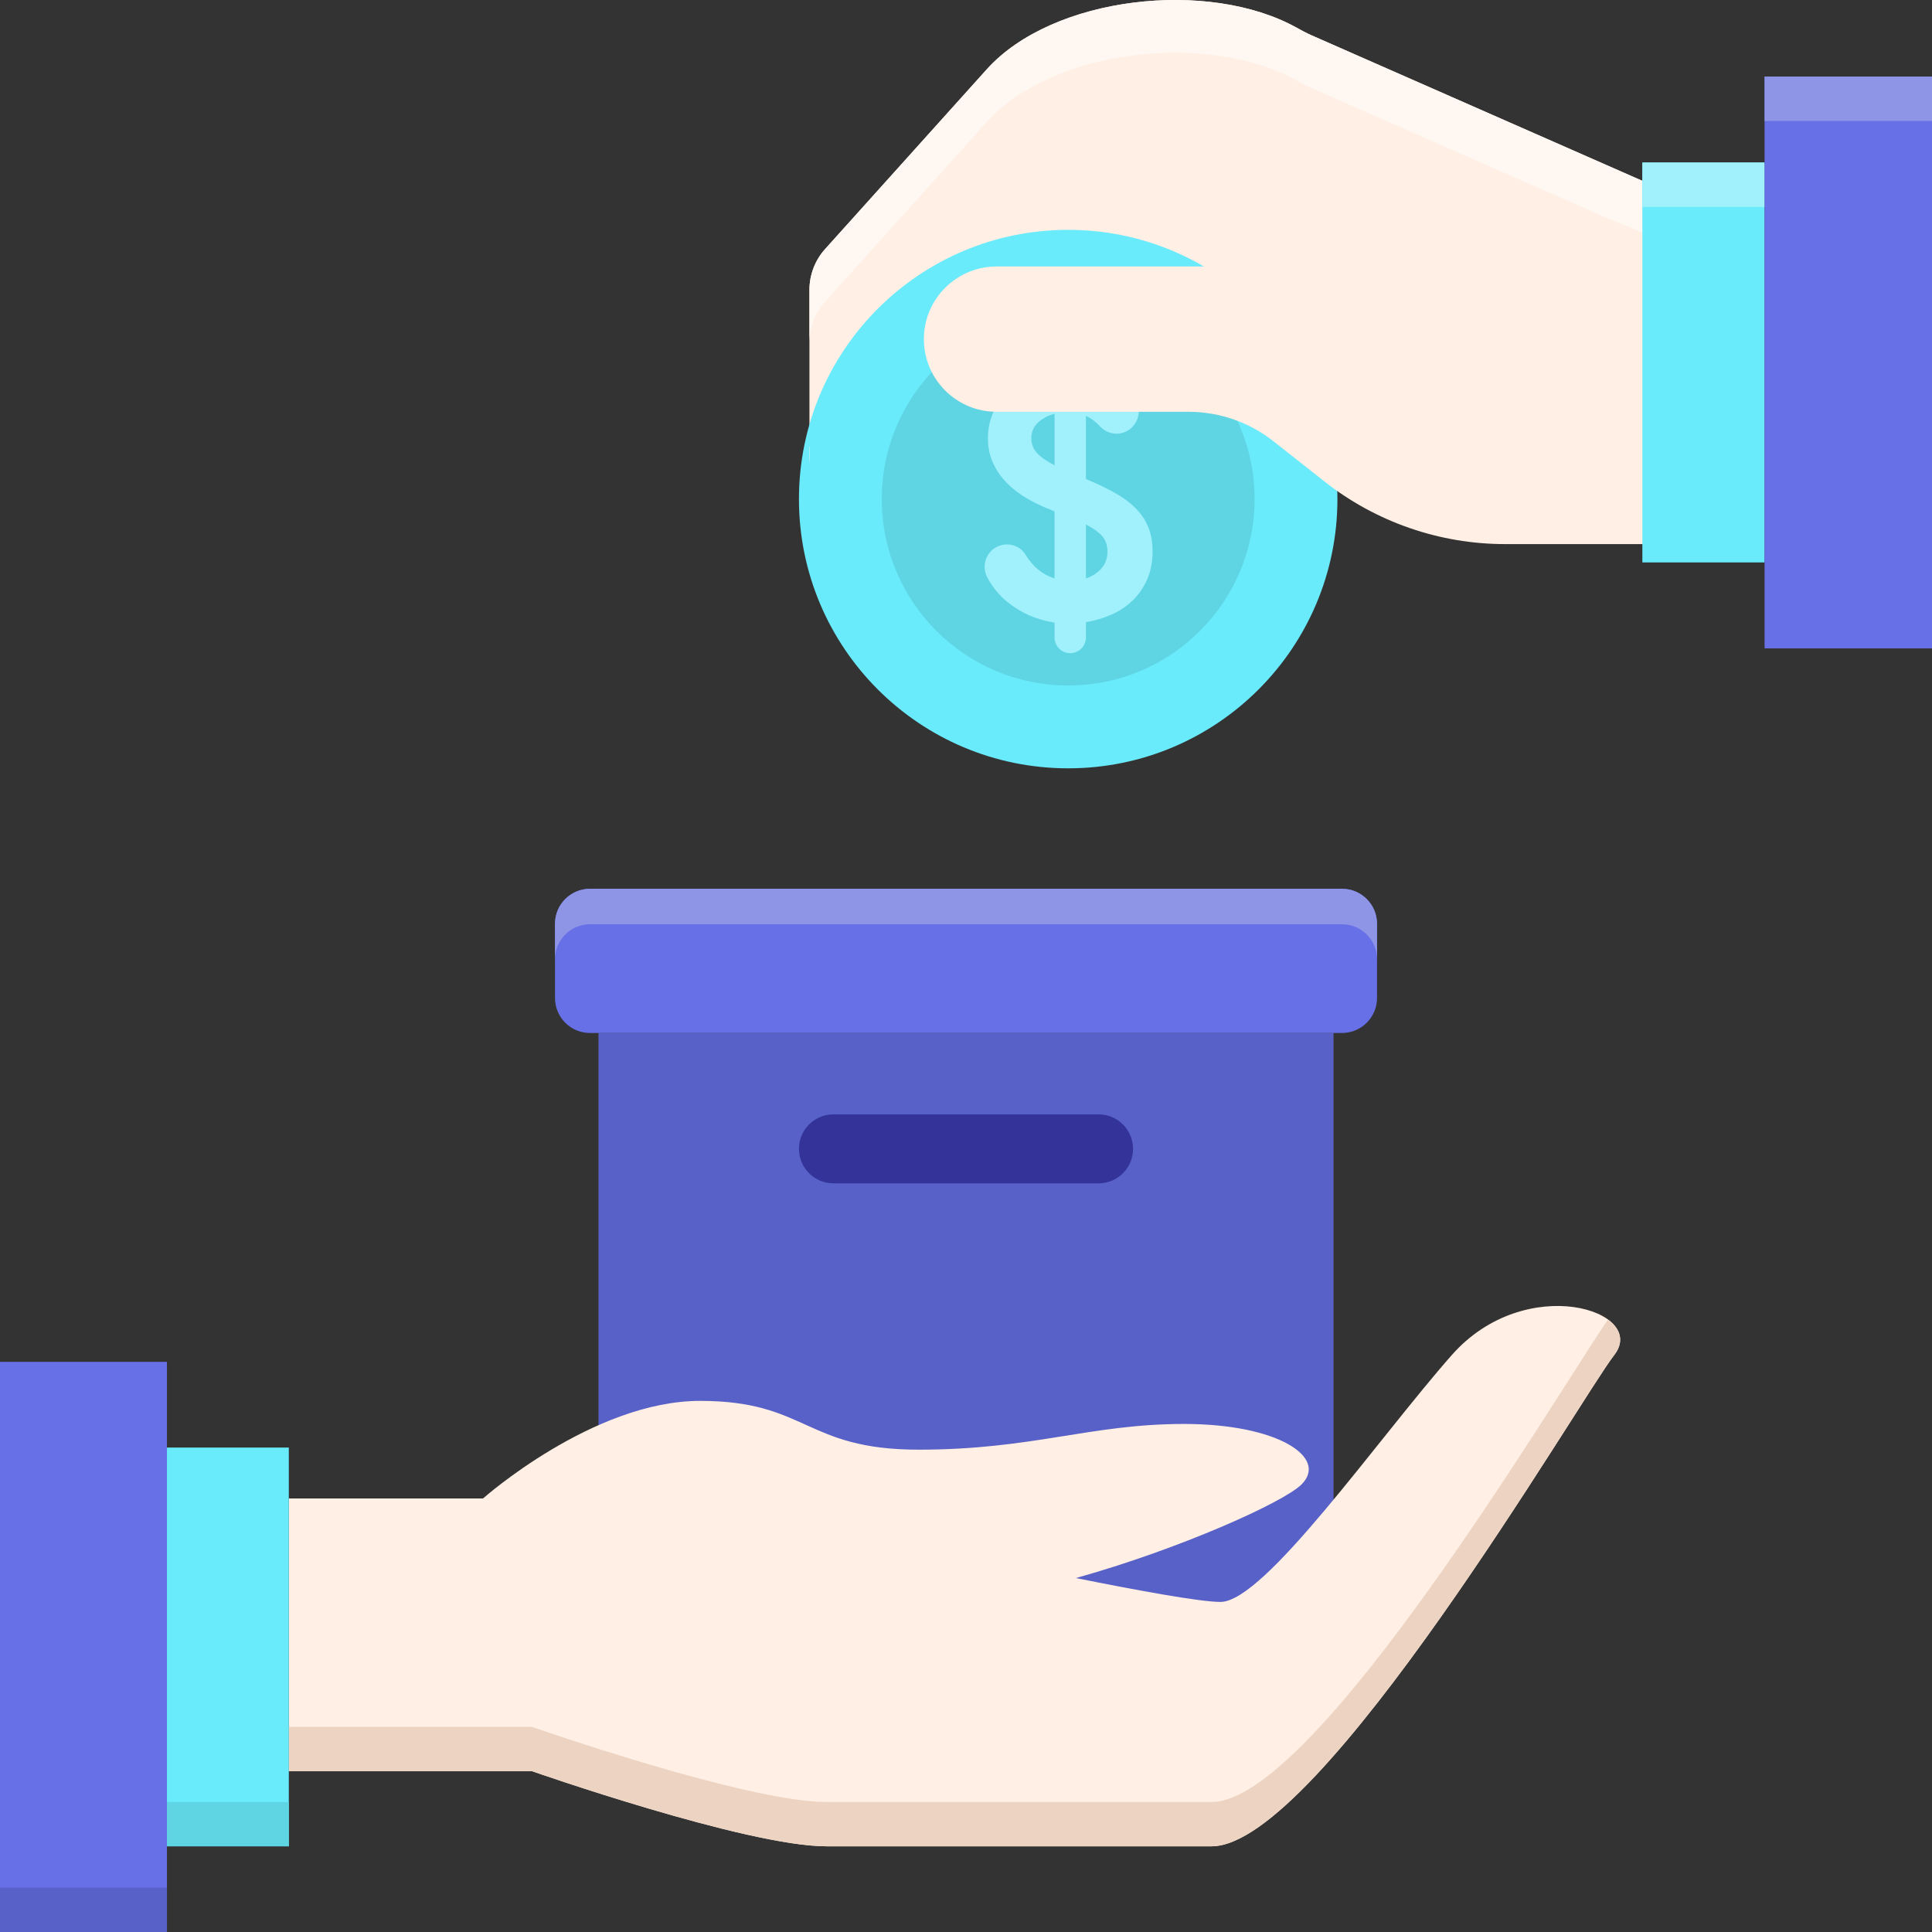 <svg height="512pt" viewBox="0 0 512 512" width="512pt" xmlns="http://www.w3.org/2000/svg"><rect x="0" y="0" width="512" height="512" fill="#333333" stroke="none"/><path d="m336.727 429.316h-161.453c-9.207 0-16.672-7.465-16.672-16.672v-138.891h194.801v138.891c-.004 9.207-7.469 16.672-16.676 16.672zm0 0" fill="#5861c7"/><path d="m355.637 235.535h-199.273c-5.129 0-9.285 4.16-9.285 9.289v19.645c0 5.129 4.156 9.285 9.285 9.285h199.273c5.129 0 9.289-4.156 9.289-9.285v-19.645c0-5.129-4.16-9.289-9.289-9.289zm0 0" fill="#6770e6"/><path d="m355.637 235.535h-199.273c-5.129 0-9.285 4.16-9.285 9.289v9.398c0-5.129 4.156-9.285 9.285-9.285h199.273c5.129 0 9.289 4.156 9.289 9.285v-9.398c0-5.129-4.16-9.289-9.289-9.289zm0 0" fill="#8f95e6"/><path d="m291.129 313.598h-70.258c-5.047 0-9.141-4.094-9.141-9.141 0-5.051 4.094-9.141 9.141-9.141h70.258c5.047 0 9.141 4.09 9.141 9.141 0 5.047-4.094 9.141-9.141 9.141zm0 0" fill="#339"/><path d="m384.738 359.105c-19.566 22.176-49.57 65.422-61.312 65.422-5.355 0-21.902-3.031-38.309-6.328 27.359-7.633 55.027-20.035 59.809-24.816 7.121-7.117-6.23-16.02-31.148-16.02-24.918 0-40.047 6.816-70.305 6.816-30.258 0-29.516-12.93-57.922-12.93s-57.543 25.855-57.543 25.855h-51.469v72.266h64.418s56.852 19.918 78.051 19.918h102.074c28.781 0 97.57-118.445 106.703-130.184 9.133-11.742-23.48-22.176-43.047 0zm0 0" fill="#ffefe4"/><path d="m426.121 349.688c-13.816 20.234-77.605 127.859-105.039 127.859-10.438 0-80.879 0-102.074 0-21.199 0-78.051-19.918-78.051-19.918h-64.418v11.742h64.418s56.852 19.918 78.051 19.918h102.074c28.781 0 97.57-118.445 106.703-130.184 2.758-3.551 1.688-6.973-1.664-9.418zm0 0" fill="#edd4c2"/><path d="m44.242 383.617h32.297v105.672h-32.297zm0 0" fill="#69ebfc"/><path d="m44.242 477.547h32.297v11.742h-32.297zm0 0" fill="#5fd4e3"/><path d="m44.242 512h-44.242v-151.094h44.242zm0 0" fill="#6770e6"/><path d="m0 500.258h44.242v11.742h-44.242zm0 0" fill="#5861c7"/><path d="m324.922 81.977 62.547 14.082 47.773-48.137-87.648-38.555c-1.383-.609-2.707-1.328-4.023-2.059-23.277-12.91-64.551-8.41-82.078 11.074l-42.832 47.621c-2.676 2.973-4.152 6.828-4.152 10.824v41.531h-.082v3.074c0 9.512 4.383 18.488 11.883 24.336l16 12.465c1.785 1.391 3.953 1.977 6.059 1.793 2.129-.168 4.195-1.117 5.73-2.816l2.359-2.613c.57-.633 1.078-1.305 1.555-1.984l7.215 5.621c3.57 2.781 8.68 2.332 11.711-1.023l2.355-2.613c2.422-2.691 3.992-5.867 4.742-9.191l9.977 7.605c3.188 2.43 7.703 2.035 10.422-.91l2.074-2.254c6.133-6.648 6.211-16.871.176-23.613l-7.047-7.875.047-14.547zm0 0" fill="#ffefe4"/><path d="m354.43 132.266c0 39.402-31.945 71.348-71.348 71.348-39.406 0-71.352-31.945-71.352-71.348 0-39.406 31.945-71.352 71.352-71.352 39.402 0 71.348 31.945 71.348 71.352zm0 0" fill="#69ebfc"/><path d="m332.477 132.266c0 27.277-22.117 49.395-49.395 49.395-27.281 0-49.398-22.117-49.398-49.395 0-27.281 22.117-49.398 49.398-49.398 27.277 0 49.395 22.117 49.395 49.398zm0 0" fill="#5fd4e3"/><path d="m279.465 164.977c-4.672-.684-8.824-2.492-12.469-5.422-2.129-1.707-3.895-3.848-5.309-6.426-1.719-3.125-.379-7.055 2.922-8.402 2.625-1.074 5.699-.16 7.164 2.266.473.781 1.012 1.527 1.625 2.234 1.68 1.965 3.699 3.32 6.066 4.066v-17.75l-.832-.379c-2.305-.867-4.473-1.895-6.496-3.082-2.02-1.18-3.797-2.555-5.324-4.109-1.531-1.555-2.746-3.316-3.645-5.277-.906-1.965-1.359-4.156-1.359-6.59 0-2.238.406-4.359 1.215-6.355.816-1.988 1.98-3.766 3.512-5.32 1.523-1.559 3.375-2.855 5.559-3.879 2.176-1.031 4.633-1.695 7.375-2.012v-3.879c0-2.293 1.863-4.156 4.156-4.156 2.297 0 4.16 1.863 4.16 4.156v4.066c2.492.371 4.66 1.027 6.492 1.965 1.844.934 3.414 2.023 4.77 3.223.523.461 1.027 1.012 1.5 1.605 2.363 2.953 1.164 7.371-2.289 8.914-2.367 1.055-5.09.391-6.836-1.527-.914-1.004-2.117-1.996-3.641-2.691v16.727c2.684 1.125 5.105 2.277 7.293 3.461 2.176 1.184 4.043 2.52 5.605 4.016 1.559 1.492 2.738 3.195 3.543 5.09.816 1.902 1.219 4.102 1.219 6.59 0 2.801-.48 5.297-1.441 7.473-.973 2.184-2.258 4.051-3.883 5.609-1.625 1.559-3.504 2.805-5.652 3.738-2.148.938-4.379 1.59-6.684 1.961v4.066c0 2.293-1.859 4.156-4.156 4.156s-4.16-1.863-4.16-4.156zm-6.156-48.871c0 1.496.48 2.789 1.441 3.879.969 1.09 2.539 2.199 4.715 3.32v-13.645c-1.867.496-3.355 1.305-4.477 2.426-1.129 1.125-1.68 2.465-1.68 4.02zm20.18 30.09c0-1.621-.438-2.961-1.316-4.016-.871-1.062-2.332-2.121-4.391-3.184v14.297c1.688-.559 3.059-1.445 4.121-2.664 1.051-1.215 1.586-2.691 1.586-4.434zm0 0" fill="#a1f1fc"/><path d="m264.094 70.617h102.188l68.965-22.695h17.215v96.27h-53.586c-17.375 0-34.246-5.848-47.895-16.605l-13.539-10.668c-6.402-5.043-14.316-7.789-22.469-7.789h-50.879c-10.637 0-19.258-8.621-19.258-19.254 0-10.637 8.621-19.258 19.258-19.258zm0 0" fill="#ffefe4"/><path d="m214.426 121.434c0 .473.059.938.082 1.41v-4.484h-.082zm0 0" fill="#fff7f2"/><path d="m435.246 47.922-5.707-2.508-81.945-36.047c-1.383-.609-2.707-1.328-4.023-2.059-23.277-12.91-64.551-8.41-82.078 11.074l-42.832 47.621c-2.672 2.973-4.152 6.828-4.152 10.824v14c0-4 1.48-7.852 4.152-10.824l42.832-47.621c17.527-19.484 58.801-23.984 82.078-11.074 1.316.73 2.641 1.453 4.023 2.059l77.98 34.301 9.672 3.984h17.215v-13.73zm0 0" fill="#fff7f2"/><path d="m467.633 149.047h-32.391v-105.977h32.391zm0 0" fill="#69ebfc"/><path d="m435.246 43.07h32.387v11.773h-32.387zm0 0" fill="#a1f1fc"/><path d="m467.633 20.293h44.367v151.527h-44.367zm0 0" fill="#6770e6"/><path d="m467.633 20.293h44.367v11.773h-44.367zm0 0" fill="#8f95e6"/></svg>